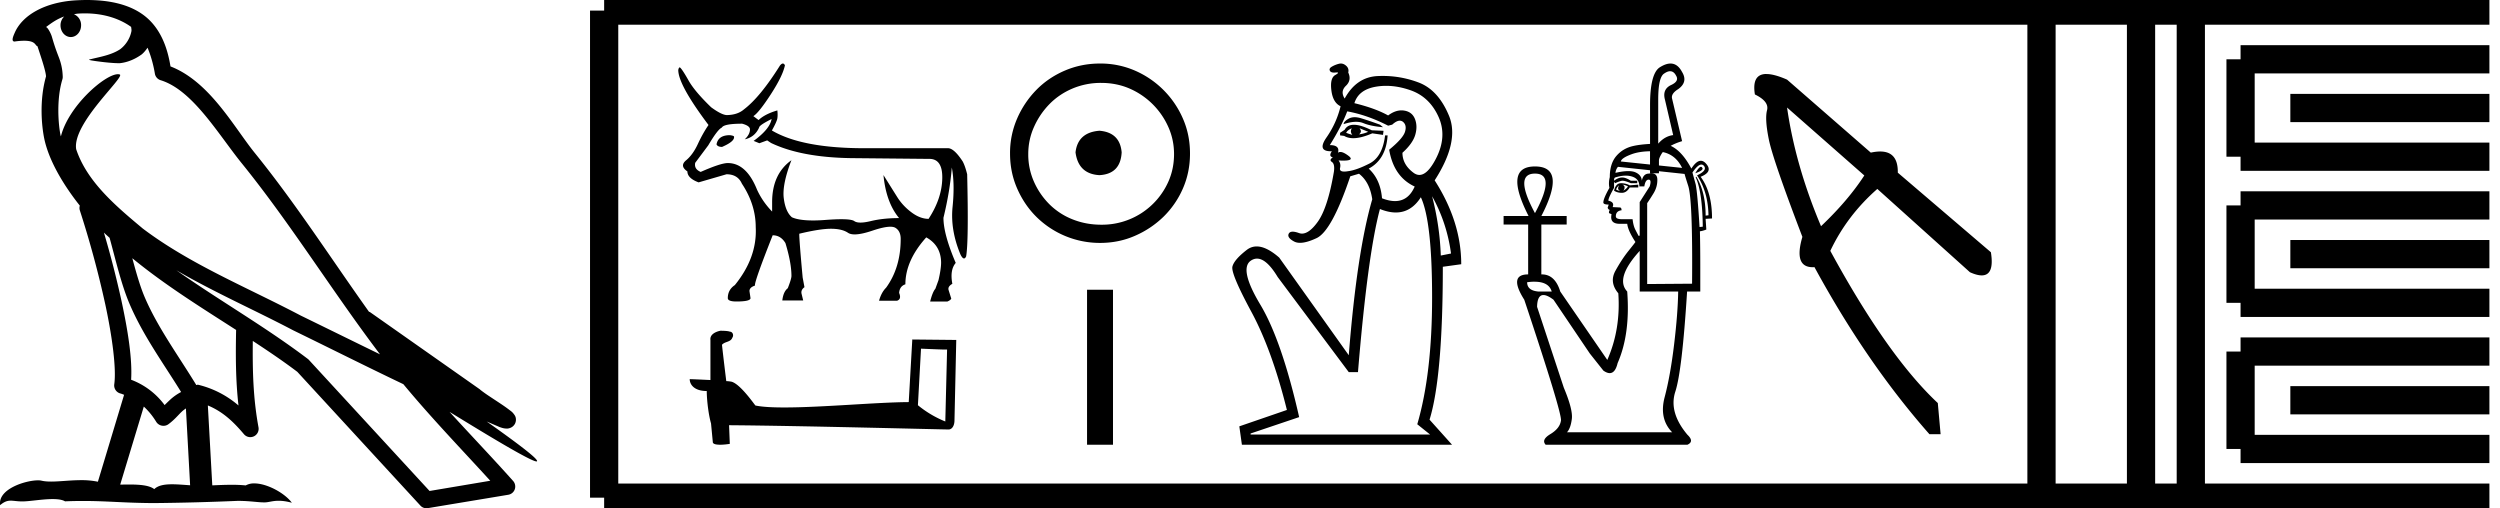 <svg xmlns="http://www.w3.org/2000/svg" width="88.538" height="18"><path d="M3.01.474c.693 0 1.247.2 1.634.479.006.053.02.107.009.16-.05.248-.195.477-.396.63-.316.207-.697.267-1.057.356-.09.01-.019.031.031.04.23.04.707.099.971.099l.052-.001c.278-.032.54-.148.766-.311.079-.067.147-.15.205-.236.147.346.227.713.26.917.018.11.096.2.202.233 1.139.349 2.038 1.91 2.88 2.949 1.729 2.137 3.199 4.526 4.892 6.76-.937-.456-1.87-.916-2.81-1.374-1.92-1.01-3.92-1.816-5.604-3.09l-.008-.008c-.97-.808-1.963-1.66-2.339-2.793-.148-.92 1.757-2.577 1.542-2.646a.207.207 0 0 0-.064-.01c-.458 0-1.753 1.128-2.019 2.202-.003-.014-.01-.03-.014-.045-.073-.356-.154-1.256.068-1.98a.29.29 0 0 0 .01-.103 1.968 1.968 0 0 0-.123-.634c-.063-.17-.139-.344-.26-.765-.031-.108-.142-.328-.208-.345.186-.138.375-.28.645-.375a.434.434 0 0 0-.132.314c0 .23.164.415.365.415.2 0 .364-.186.364-.415V.894a.411.411 0 0 0-.255-.39c.053-.007.096-.019.154-.022.081-.006.16-.008.238-.008zm.67 7.763c.065.065.135.124.202.187.214.78.412 1.64.692 2.305.483 1.145 1.216 2.141 1.84 3.154a1.814 1.814 0 0 0-.385.27 6.831 6.831 0 0 0-.199.193 2.61 2.61 0 0 0-1.186-.897c.045-.723-.108-1.712-.34-2.787a34.903 34.903 0 0 0-.624-2.425zm1.006.908c1.149.945 2.428 1.738 3.676 2.54-.018.91-.018 1.778.084 2.675a3.411 3.411 0 0 0-1.437-.736c-.02 0-.037.012-.057.012-.649-1.063-1.383-2.06-1.837-3.134-.156-.37-.293-.85-.429-1.357zm.407 5.254a2.5 2.5 0 0 1 .44.541.3.3 0 0 0 .257.14.29.29 0 0 0 .17-.053c.215-.156.347-.324.476-.446.047-.045.097-.08.148-.117l.149 2.722c-.213-.014-.435-.035-.637-.035-.264 0-.495.036-.633.172-.169-.134-.497-.164-.89-.164-.102 0-.207.002-.316.004l.836-2.764zM6.25 9.574c1.354.787 2.784 1.414 4.135 2.125a.244.244 0 0 0 .006.003c1.295.631 2.586 1.28 3.894 1.904.984 1.189 2.052 2.295 3.078 3.42l-2.15.362-4.267-4.635a.288.288 0 0 0-.037-.036c-1.499-1.137-3.152-2.082-4.66-3.143zM3.076 0c-.135 0-.273.005-.411.013C1.58.083.792.54.523 1.157c-.04.093-.146.314-.007.314a2.35 2.35 0 0 1 .341-.028c.418 0 .38.172.47.194.09.282.29.846.303 1.068-.244.86-.153 1.763-.064 2.198.15.732.63 1.584 1.261 2.38a.285.285 0 0 0 0 .166 35.3 35.3 0 0 1 .903 3.336c.251 1.168.393 2.277.317 2.823a.294.294 0 0 0 .221.328c.045.011.084.031.127.045l-.928 3.079a2.847 2.847 0 0 0-.593-.055c-.381 0-.756.05-1.064.05-.125 0-.24-.008-.34-.032a.546.546 0 0 0-.125-.012c-.436 0-1.428.306-1.34.879.15-.128.257-.159.375-.159.11 0 .23.027.405.027h.027c.254-.004.697-.083 1.053-.083.18 0 .338.02.438.08.236-.01.45-.013.649-.013.85 0 1.447.07 2.5.075a89.565 89.565 0 0 0 2.974-.079c.45.003.697.054.922.054h.04c.134-.004.265-.057.48-.057.123 0 .273.017.468.07-.25-.341-.877-.685-1.33-.685a.591.591 0 0 0-.302.071 5.081 5.081 0 0 0-.508-.022c-.22 0-.448.01-.678.02l-.157-2.83c.487.203.857.517 1.281 1.021a.295.295 0 0 0 .513-.246c-.192-1.039-.213-2.019-.202-3.06.54.354 1.072.713 1.576 1.094l4.36 4.738a.29.29 0 0 0 .263.09c.95-.159 1.9-.315 2.849-.474a.294.294 0 0 0 .23-.193.298.298 0 0 0-.06-.297c-.741-.83-1.508-1.631-2.25-2.445 1.269.78 2.875 1.755 3.08 1.755.022 0 .027-.013.012-.04-.094-.163-.9-.755-1.775-1.373.14.058.276.12.415.177l.017.01c.103.035.16.059.27.062a.286.286 0 0 0 .108-.016.317.317 0 0 0 .188-.152.32.32 0 0 0 .023-.238c-.017-.05-.038-.077-.054-.098-.061-.085-.103-.109-.162-.154a4.553 4.553 0 0 0-.205-.149c-.153-.105-.336-.223-.493-.328a4.992 4.992 0 0 1-.328-.233.307.307 0 0 0-.028-.025l-3.892-2.736c-.008-.006-.02-.001-.028-.006-1.333-1.869-2.588-3.825-4.046-5.627-.744-.92-1.598-2.528-2.985-3.064-.067-.396-.218-1.127-.755-1.649C4.827.26 4.168.056 3.427.011A5.728 5.728 0 0 0 3.076 0zM25.85 4.787q-.407 0-.472.314v.019q.047.083.194.083.425-.185.425-.342v-.018q0-.037-.148-.056zm1.477-.572q-.065.36-.637.775l.203.083.277-.101.138.092q1.062.508 2.817.536l2.752.027h.037q.47 0 .457.688-.014.716-.485 1.436-.296 0-.6-.226-.305-.226-.5-.53-.193-.306-.498-.795.093.97.554 1.524-.563 0-1.002.106-.219.053-.365.053-.147 0-.221-.053-.092-.066-.457-.066-.222 0-.545.024-.249.02-.455.02-.501 0-.75-.112-.23-.194-.29-.679-.06-.485.272-1.343-.684.489-.684 1.486v.333q-.341-.351-.535-.776-.379-.942-1.035-.942-.249 0-.96.314-.24-.101-.194-.323l.462-.619q.332-.563.48-.628.074-.138.72-.138.277.074.277.203 0 .175-.184.35.35-.073.508-.415 0-.083.443-.304zm.398-1.965q-.045 0-.103.072-.701 1.117-1.274 1.551-.222.194-.6.203-.185 0-.563-.277-.564-.545-.785-.923-.25-.444-.324-.49-.037 0-.055.093 0 .526 1.071 1.948-.203.296-.378.674-.176.379-.416.577-.24.199.046.393 0 .24.397.388l.988-.287q.397 0 .545.333.49.738.49 1.542.055 1.071-.74 2.05-.249.166-.249.461 0 .12.305.12.499 0 .499-.12l-.037-.249q0-.13.194-.194v-.018q0-.176.628-1.764.286 0 .452.277.213.702.213 1.164 0 .101-.13.434-.157.12-.194.434h.74l-.056-.231q-.037-.139.101-.24l-.064-.342q-.12-1.302-.12-1.533v-.018q.73-.176 1.122-.176.392 0 .604.143.085.057.237.057.23 0 .618-.13.419-.142.643-.142.119 0 .183.04.185.115.185.392 0 1.016-.517 1.727-.167.166-.25.462h.637q.167-.056.074-.277.019-.24.222-.305 0-.84.739-1.662.517.286.526.886 0 .231-.092.628l-.111.305q-.102.12-.185.453h.61q.11-.047.138-.102l-.092-.296q-.046-.129.13-.23-.093-.49.12-.74-.435-1.015-.435-1.597.231-.95.296-1.782.11.582.027 1.395-.083.812.277 1.68.07.146.129.146.04 0 .074-.072.093-.526.037-2.909-.073-.295-.157-.452-.295-.453-.507-.471h-2.983q-2.207 0-3.269-.628.176-.314.194-.43.018-.115 0-.281-.443.13-.665.342l-.185-.139q.194-.12.62-.776.424-.655.498-1.025-.031-.062-.073-.062zm4.893 10.098c.488.021.755.032.87.032h.053l-.063 2.547a3.738 3.738 0 0 1-.97-.576l.11-2.003zm-7.107-.634c-.163.031-.377.131-.351.325v1.42c-.315-.015-.64-.031-.734-.031 0 .178.147.42.603.42.005.403.078.896.152 1.147l.063.66c0 .074.125.095.262.095.162 0 .34-.031.34-.031l-.026-.66c2.59.02 7.527.151 7.773.151.126 0 .21-.136.21-.325l.063-2.846-1.557-.016-.126 2.217c-1.127.006-3.076.19-4.402.19-.42 0-.781-.017-1.028-.069-.052-.058-.54-.765-.849-.844a1.36 1.36 0 0 0-.183-.02c-.053-.43-.105-.86-.152-1.285.094-.12.309-.09.366-.252.058-.078.021-.21-.089-.215-.063-.026-.235-.031-.309-.031zM38.937 4.63c-.51.04-.793.295-.847.766.067.51.35.78.847.807.498-.027.76-.296.787-.807-.04-.47-.303-.726-.787-.766zm.06-1.694c.364 0 .7.067 1.009.201a2.659 2.659 0 0 1 1.371 1.361c.135.303.202.622.202.959 0 .35-.067.675-.202.978a2.567 2.567 0 0 1-2.38 1.523c-.362 0-.702-.065-1.018-.192a2.426 2.426 0 0 1-.817-.535 2.621 2.621 0 0 1-.544-.796 2.38 2.38 0 0 1-.202-.978c0-.337.067-.656.202-.958.134-.303.316-.572.544-.807.229-.235.501-.42.817-.555a2.574 2.574 0 0 1 1.019-.201zm-.04-.686c-.443 0-.86.084-1.25.252-.39.168-.726.397-1.008.686a3.36 3.36 0 0 0-.676 1.008 3.053 3.053 0 0 0-.252 1.24c0 .444.084.857.252 1.24.168.384.393.717.676.999a3.2 3.2 0 0 0 2.258.928c.444 0 .857-.084 1.24-.253a3.36 3.36 0 0 0 1.009-.675 3.16 3.16 0 0 0 .686-.998c.168-.384.252-.797.252-1.24 0-.444-.084-.858-.252-1.24a3.268 3.268 0 0 0-1.694-1.695 3.053 3.053 0 0 0-1.24-.252zm-.459 8.01v5.49h.919v-5.49zm9.479-6.109q-.125 0-.22.055-.172.1-.172.19.249-.082.441-.082.144 0 .257.046.262.109.697.145l-.109-.09q-.398-.145-.67-.227-.122-.037-.224-.037zm.17.39l.308.127q-.163.072-.326.09.126-.09.018-.217zm-.272 0q-.072.127.018.236-.126-.037-.217-.073.036-.09.2-.163zm.075-.122q-.231 0-.328.177l-.163.108v.09l.145.019q.132.081.322.081.276 0 .674-.172l.38.055.018-.145-.417-.018q-.39-.195-.631-.195zm1.142-1.379q.422 0 .875.161.66.236.977.933.317.697-.09 1.485-.298.576-.586.576-.106 0-.21-.078-.39-.29-.39-.707.362-.326.453-.633.09-.308-.01-.562-.1-.253-.38-.298-.048-.008-.097-.008-.233 0-.473.18-.453-.254-1.195-.435.145-.47.742-.58.189-.034.384-.034zm-1.38.904q.706.126 1.449.507l.145-.037q.152-.14.267-.14.062 0 .113.04.145.119.072.354-.072.235-.56.634.162.96.904 1.304-.226.515-.697.515-.207 0-.461-.099-.055-.67-.471-1.05.615-.326.67-1.177h-.09q-.091.76-.553.996-.462.235-.752.271-.081.014-.14.014-.176 0-.15-.122.037-.163-.054-.272.095.006.17.006.406 0 .184-.169-.181-.137-.289-.137-.049 0-.083.028.073-.271-.29-.271.417-.67.616-1.195zm3.006 3.006q.525.941.67 2.028l-.362.072q-.036-1.05-.308-2.1zm-.398.036q.398.85.398 3.549 0 2.698-.525 4.49l.453.363H44.29v-.036l1.72-.58q-.616-2.716-1.376-3.984-.76-1.267-.335-1.557.106-.072.219-.072.338 0 .732.652l2.517 3.368h.326q.344-4.165.778-5.777.304.123.563.123.543 0 .886-.54zM47.485 2.25q-.035 0-.072.01-.135.036-.244.1-.109.063-.072.144.03.067.15.067.027 0 .058-.004l.042-.002q.103 0-.06.093-.19.109-.136.543.054.435.326.562-.145.597-.498 1.104-.341.49.154.49h.036q-.127.18.036.216-.145.09-.036.163.109.073.072.344-.217 1.286-.579 1.784-.297.409-.552.409-.055 0-.109-.02-.133-.048-.219-.048-.108 0-.143.076-.063.135.19.271.088.048.212.048.231 0 .585-.166.543-.253 1.195-2.19l.308-.091q.38.29.47.905-.543 1.865-.832 5.523l-2.463-3.458q-.453-.395-.798-.395-.193 0-.352.123-.444.344-.507.588-.063.245.67 1.603.733 1.358 1.259 3.477l-1.685.58.091.651h7.442l-.796-.887q.47-1.521.47-5.415l.652-.09q0-1.503-.941-2.97.887-1.376.507-2.29-.38-.915-1.078-1.177-.612-.231-1.267-.231-.09 0-.181.004-.752.036-1.168.797-.163-.254.045-.453.208-.199.081-.47.037-.145-.081-.245-.086-.073-.182-.073zm11.663.273q.129 0 .21.155.126.201-.19.34-.303.152-.202.518l.29 1.249q-.302.038-.53.303V3.523q0-.795.215-.921.116-.08.207-.08zm-.712 2.834v.47l-1.034-.108q.025-.127.39-.26.267-.096.644-.102zm.453.029q.456.094.683.56l-.82-.086v-.18q0-.088.113-.264l.024-.03zm1.351.522q-.069 0-.201.227.328-.114.24-.202-.016-.025-.039-.025zm-2.901.656q-.038.076-.032.12.006.044.07.07-.076 0-.14-.039.013-.075.102-.151zm.113-.025q.114.012.202.063-.05.088-.164.151.05-.063.044-.126-.006-.063-.082-.088zm-.05-.05q-.177 0-.24.264.114.076.278.076.164 0 .277-.19h.303v-.1l-.303.025q-.139-.076-.315-.076zm-3.041-.341q.757 0 0 1.4-.757-1.4 0-1.4zm5.893-.32q.049 0 .088.042.139.164-.24.34.391.594.404 1.414l-.101.012q0-.832-.328-1.375l-.025.013q.24.53.252 1.754l-.114.012q-.075-1.224-.138-1.514l-.114-.416q.191-.282.316-.282zm-2.678.392q.124 0 .23.035.252.082.252.347h.176q.038-.24.152-.24.113 0 .038.24l-.354.555v1.186l-.037.013q-.05-.089-.12-.227-.07-.14-.095-.366h-.378q-.215 0-.215-.101 0-.19.202-.215 0-.1-.063-.1l-.253-.013q.076-.177-.151-.227 0-.101.202-.455v-.214l.038.05q.164-.075.252-.088.101 0 .303.088h.227V6.4h-.227q-.177-.114-.303-.114-.139 0-.29.114 0-.101.038-.114.205-.066.376-.066zm-.275-.312l1.135.121v.106h.316v-.072l.908.097q.013.063.127.417.164.492.138 3.47l-1.59.012V7.195q.089-.126.228-.353.138-.228.132-.486-.005-.217-.21-.217-.04 0-.086.009-.202 0-.253.252-.012-.202-.227-.297-.097-.043-.252-.043-.186 0-.455.062.013-.126.089-.214zm-2.957 4.069q.508 0 .61.347h-.48q-.39-.038-.39-.328.14-.02.26-.02zm3.726-1.091v1.438h1.363q-.012.782-.145 1.88-.132 1.098-.334 1.861-.202.764.265 1.243h-3.723q.127-.138.17-.467.045-.328-.283-1.11l-.947-2.864q.008-.418.225-.418.136 0 .356.165l1.287 1.906.48.605q.126.089.224.089.196 0 .28-.354.454-1.034.34-2.536-.44-.467.442-1.438zm1.091-6.636q-.17 0-.384.137-.34.227-.34 1.338v1.372q-.35.018-.594.073-.366.082-.599.353-.233.271-.233.75-.051.203-.013.38-.215.378-.215.517 0 .075.19.075l-.038.114q.025.063.076.076-.038.05-.026.113l.089.038q-.076.34.29.34h.265q.025.24.29.644-.013.025-.246.316-.233.29-.46.7-.228.41.1.801.089 1.275-.39 2.36l-1.666-2.423q-.186-.606-.65-.606h-.02V7.952h.897v-.303h-.896q.908-1.754-.227-1.754-1.123 0-.227 1.754h-.884v.303h.87v1.766q-.706 0-.138.896 1.338 4.013 1.3 4.278-.038.278-.372.48-.335.201-.17.378h5.021q.253-.114 0-.353-.668-.795-.429-1.527.24-.732.417-3.546h.467v-.833q0-.757-.013-1.3.1-.012.227-.062l-.025-.379.227-.013q0-.933-.404-1.476.442-.177.202-.454-.093-.113-.195-.113-.158 0-.335.277-.329-.622-.732-.806.169-.095.404-.166l-.353-1.501q-.05-.177.214-.341.354-.252.139-.606-.158-.301-.41-.301zm4.128 1.558l2.736 2.406q-.577.89-1.533 1.797-.906-2.143-1.203-4.203zM62.56 2.62q-.528 0-.41.725.512.248.43.56-.083.314.065 1.04.148.725 1.187 3.444-.316 1.074.366 1.074l.062-.002q1.847 3.395 4.072 5.917h.395l-.099-1.104q-1.78-1.665-3.807-5.39.593-1.253 1.665-2.193l3.28 2.95q.248.112.416.112.458 0 .326-.82l-3.297-2.818q.013-.75-.625-.75-.148 0-.331.04L63.289 2.82q-.453-.198-.728-.198z"/><path d="M21.396.375v17.25m0-17.25h2.625m-2.625 17.25h2.625m0-17.25h46.517m-46.517 17.25h46.517m0-17.25h17.625m-17.625 17.25h17.625M72.3.375v17.25M75.825.375v17.25M77.588.375v17.25M79.35 2.1h8.813M79.35 5.55h8.813M79.35 2.1v3.45m1.763-1.725h7.05m-8.813 3.45h8.813m-8.813 3.45h8.813m-8.813-3.45v3.45M81.113 9h7.05m-8.813 3.45h8.813M79.35 15.9h8.813m-8.813-3.45v3.45m1.763-1.725h7.05" fill="none" stroke="#000"/></svg>
